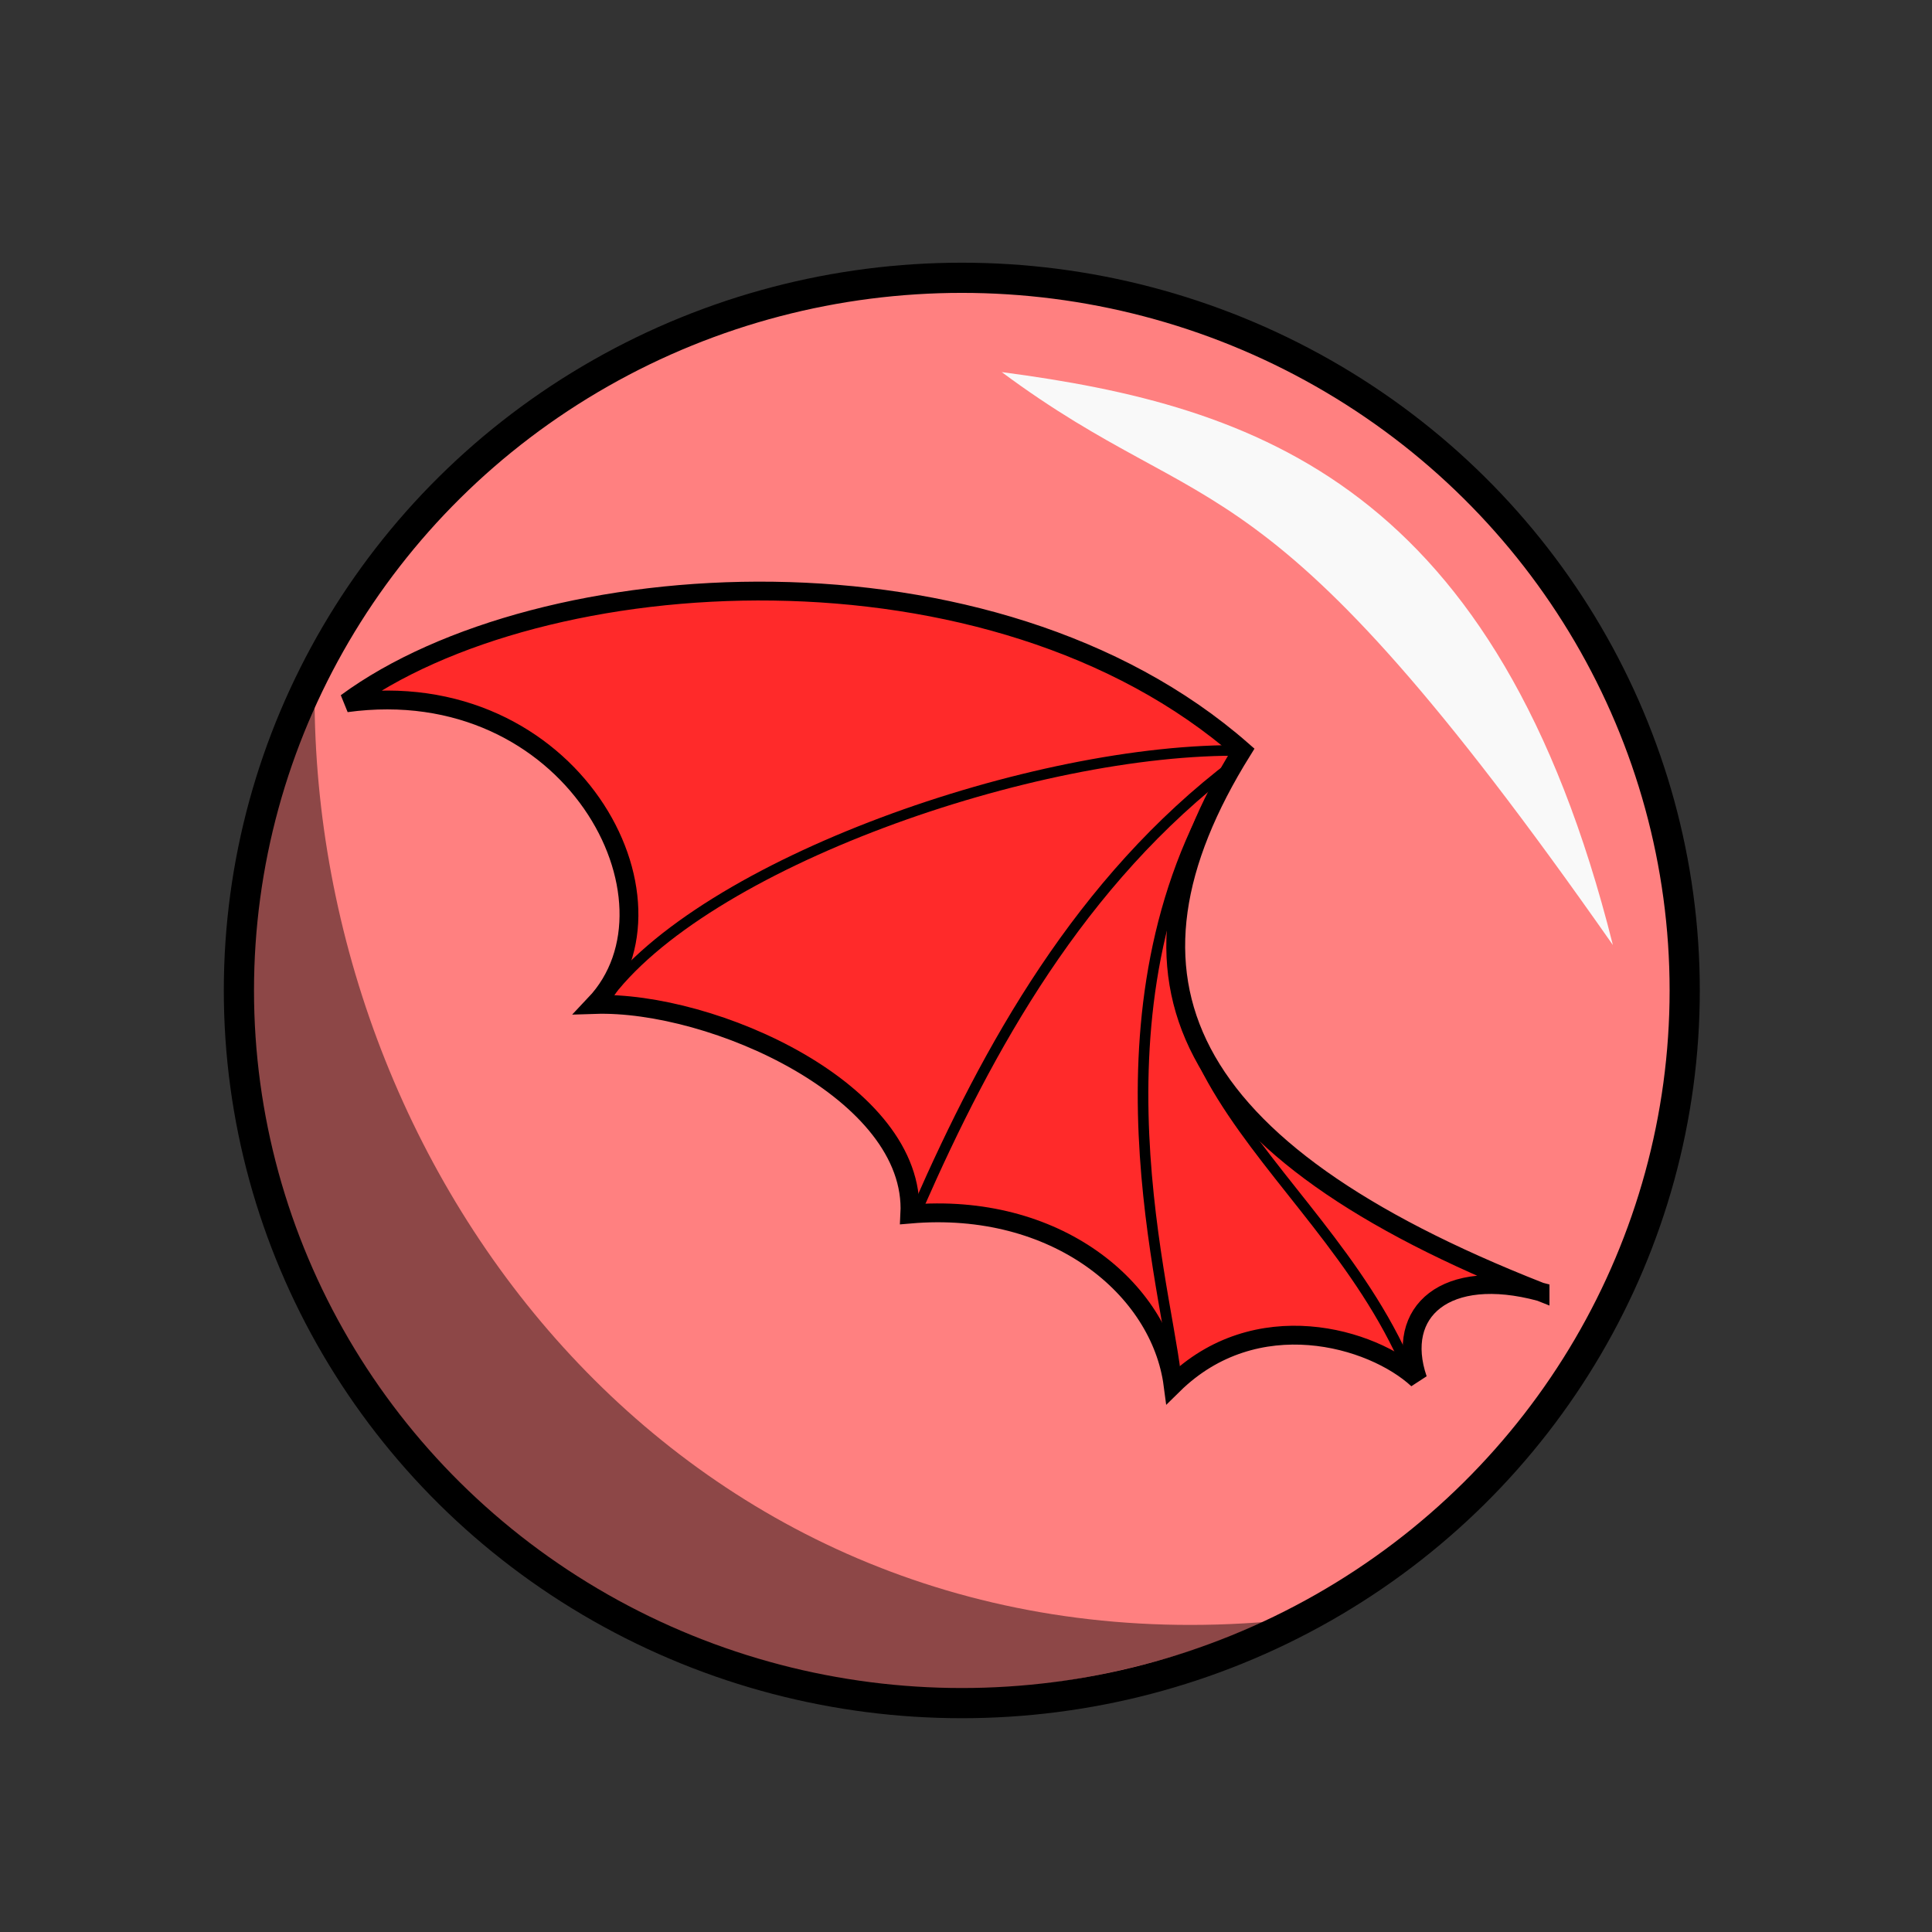 <svg xmlns="http://www.w3.org/2000/svg" xmlns:svg="http://www.w3.org/2000/svg" id="svg4311" width="100%" height="100%" version="1.1" viewBox="0 0 64 64"><rect x="0" y="0" width="64" height="64" fill="#333333" stroke="none"/><g id="layer1" transform="translate(0,-988.362)" style="display:inline"><ellipse style="fill:#ff8080;fill-opacity:1;stroke:#000;stroke-width:1;stroke-linecap:round;stroke-linejoin:round;stroke-miterlimit:4;stroke-dasharray:none;stroke-dashoffset:0;stroke-opacity:1" id="path4279" cx="31.861" cy="1021.172" rx="23.947" ry="23.608"/><path style="fill:#f9f9f9;fill-opacity:1;fill-rule:evenodd;stroke:none;stroke-width:1px;stroke-linecap:butt;stroke-linejoin:miter;stroke-opacity:1" id="path4281" d="m 33.183,1000.688 c 8.462,1.117 16.428,3.743 20.246,18.98 -11.69,-16.704 -13.196,-13.754 -20.246,-18.98 z"/><path style="fill:#000;fill-opacity:.449;fill-rule:evenodd;stroke:none;stroke-width:1px;stroke-linecap:butt;stroke-linejoin:miter;stroke-opacity:1" id="path4283" d="m 42.087,1042.076 c -21.988,9.274 -40.585,-11.534 -31.666,-30.378 0.168,16.137 12.616,31.992 31.666,30.378 z"/><path style="display:inline;fill:#ff2a2a;fill-opacity:1;fill-rule:evenodd;stroke:#000;stroke-width:.624;stroke-linecap:butt;stroke-linejoin:miter;stroke-miterlimit:4;stroke-dasharray:none;stroke-opacity:1" id="path4180" d="m 51.016,1031.152 c -12.012,-4.723 -14.541,-10.421 -9.865,-17.929 -8.274,-7.256 -23.265,-6.293 -29.677,-1.58 7.466,-1.021 11.468,6.575 8.228,9.993 3.898,-0.127 10.649,2.882 10.438,6.944 4.847,-0.421 8.3,2.469 8.719,5.658 2.743,-2.7 6.598,-1.579 8.105,-0.184 -0.772,-2.254 0.934,-3.744 4.052,-2.903 z"/><path style="display:inline;fill:none;fill-rule:evenodd;stroke:#000;stroke-width:.351;stroke-linecap:butt;stroke-linejoin:miter;stroke-miterlimit:4;stroke-dasharray:none;stroke-opacity:1" id="path4206" d="m 41.192,1013.223 c -6.908,-0.111 -17.964,3.756 -21.163,8.23"/><path style="display:inline;fill:none;fill-rule:evenodd;stroke:#000;stroke-width:.351;stroke-linecap:butt;stroke-linejoin:miter;stroke-miterlimit:4;stroke-dasharray:none;stroke-opacity:1" id="path4208" d="m 40.906,1013.664 c -5.134,3.883 -8.184,9.435 -10.479,14.659"/><path style="display:inline;fill:none;fill-rule:evenodd;stroke:#000;stroke-width:.351;stroke-linecap:butt;stroke-linejoin:miter;stroke-miterlimit:4;stroke-dasharray:none;stroke-opacity:1" id="path4210" d="m 38.941,1033.871 c -0.383,-3.248 -3.183,-12.889 2.141,-20.564"/><path style="display:inline;fill:none;fill-rule:evenodd;stroke:#000;stroke-width:.351;stroke-linecap:butt;stroke-linejoin:miter;stroke-miterlimit:4;stroke-dasharray:none;stroke-opacity:1" id="path4212" d="M 46.637,1033.688 C 43.55,1026.5 35.258,1023.393 40.783,1013.958"/></g></svg>
